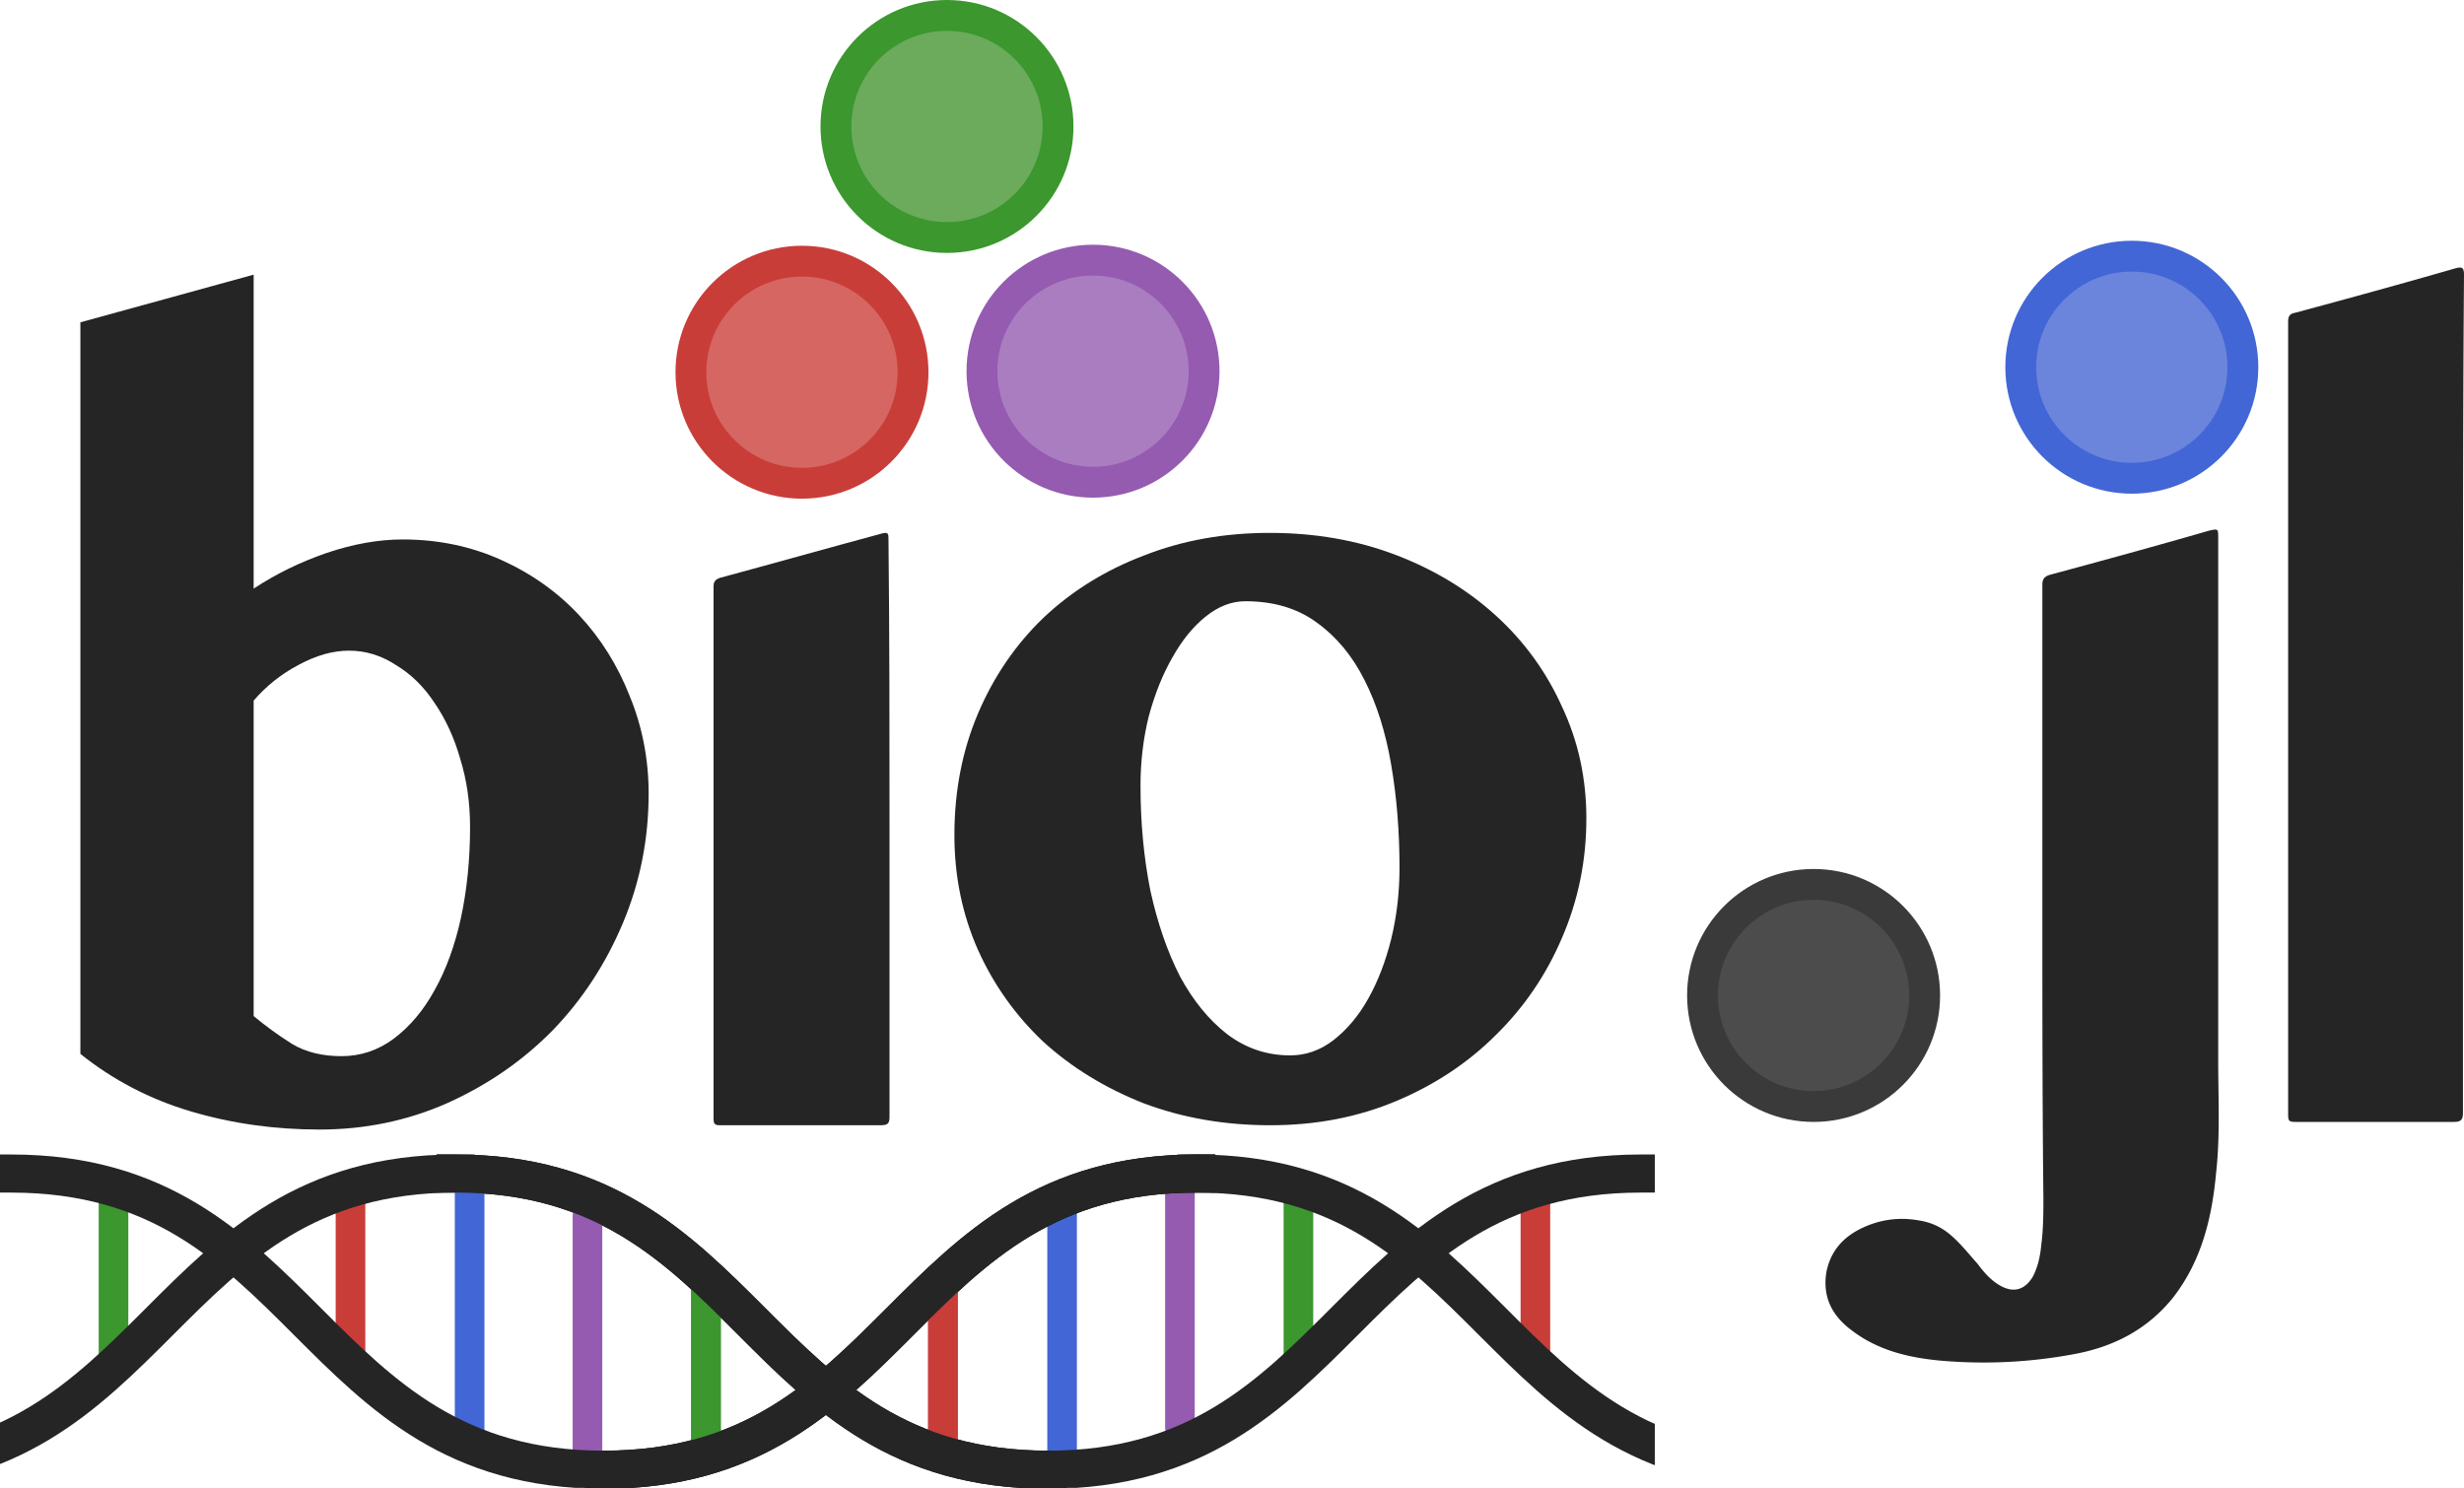 <svg xmlns="http://www.w3.org/2000/svg" width="349.042" height="210.807" viewBox="0 0 327.227 197.632"><defs><clipPath id="a"><path fill-opacity=".345" stroke-width="2.573" stroke-linecap="square" stroke-linejoin="round" d="M568.849 658.072h111.776v25H568.849z"/></clipPath></defs><g transform="translate(-284.568 -1399.38)"><circle r="14.75" cy="1531.602" cx="525.419" stroke-miterlimit="10" fill="#4c4c4c" stroke="#3a3a3a" stroke-width="4.097"/><circle cx="567.681" cy="1448.155" r="14.75" fill="#6b85dd" stroke="#4266d5" stroke-width="4.097"/><path d="M555.8 1519.719v-42.611c0-.683.136-1.093.955-1.366 7.102-1.912 14.067-3.824 21.17-5.872 1.228-.273 1.228-.273 1.228.956v69.379c0 4.916.273 9.97-.273 14.886-.546 6.01-1.912 11.745-5.736 16.662-3.414 4.234-7.921 6.555-13.247 7.511a65.37 65.37 0 0 1-17.891.82c-4.098-.41-8.058-1.366-11.473-3.96-2.594-1.913-3.96-4.371-3.414-7.785.683-3.415 3.005-5.327 6.146-6.42 2.048-.682 4.097-.819 6.282-.41 1.64.274 3.005.957 4.234 2.05 1.23 1.092 2.322 2.458 3.414 3.687.82 1.093 1.64 2.049 2.732 2.732 1.912 1.229 3.55.819 4.643-1.093.683-1.366.956-2.732 1.093-4.234.273-2.048.273-4.234.273-6.282-.137-12.838-.137-25.676-.137-38.65zM611.658 1491.585v55.585c0 .956-.273 1.229-1.229 1.229h-21.032c-.82 0-.956-.137-.956-.956v-105.298c0-.682.137-1.092.956-1.229 7.102-1.912 14.067-3.824 21.169-5.872.956-.274 1.229-.137 1.229.819-.137 18.574-.137 37.148-.137 55.722z" fill="#252525"/></g><g clip-path="url(#a)" transform="matrix(1.967 0 0 -1.967 -1119.025 1494.219)" fill="none"><path d="M640.607 678.451v-18.513" stroke="#4266d5" stroke-width="2" stroke-linejoin="round"/><path d="M632.563 672.982v-11.56" stroke="#c93d39" stroke-width="2" stroke-linecap="round" stroke-linejoin="round"/><path d="M616.563 662.781v9.578" stroke="#3b972e" stroke-width="2" stroke-linecap="square" stroke-linejoin="round"/><path d="M672.563 667.812v11.56" stroke="#c93d39" stroke-width="2" stroke-linecap="round" stroke-linejoin="round"/><path d="M656.563 678.013v-9.578" stroke="#3b972e" stroke-width="2" stroke-linecap="square" stroke-linejoin="round"/><path d="M648.563 680.448V663.26" stroke="#945bb0" stroke-width="2" stroke-linecap="round" stroke-linejoin="round"/><path d="M599.662 680.397c20 0 20-20 40-20M609.662 660.397c20 0 20 20 40 20" stroke="#000" stroke-width="2.573" stroke-linecap="square"/><path d="M639.662 660.397c20 0 20 20 40 20M649.662 680.397c20 0 20-20 40-20" stroke="#252525" stroke-width="2.573" stroke-linecap="square"/><path d="M600.606 662.343v18.514" stroke="#4266d5" stroke-width="2" stroke-linejoin="round"/><path d="M592.563 667.812v11.56" stroke="#c93d39" stroke-width="2" stroke-linecap="round" stroke-linejoin="round"/><path d="M576.562 678.013v-9.578" stroke="#3b972e" stroke-width="2" stroke-linecap="square" stroke-linejoin="round"/><path d="M632.563 672.982v-11.56" stroke="#c93d39" stroke-width="2" stroke-linecap="round" stroke-linejoin="round"/><path d="M616.563 662.78v9.579" stroke="#3b972e" stroke-width="2" stroke-linecap="square" stroke-linejoin="round"/><path d="M608.563 660.346v17.188" stroke="#945bb0" stroke-width="2" stroke-linecap="round" stroke-linejoin="round"/><path d="M559.662 660.397c20 0 20 20 40 20M569.662 680.397c20 0 20-20 40-20M599.662 680.397c20 0 20-20 40-20M609.662 660.397c20 0 20 20 40 20" stroke="#252525" stroke-width="2.573" stroke-linecap="square"/></g><g transform="translate(-181.529 -543.463)"><circle cx="288.035" cy="592.902" r="14.75" fill="#d66661" stroke="#c93d39" stroke-width="4.097"/><circle cx="307.292" cy="560.261" r="14.75" fill="#6bab5b" stroke="#3b972e" stroke-width="4.097"/><circle cx="326.685" cy="592.766" r="14.75" fill="#aa7dc0" stroke="#945bb0" stroke-width="4.097"/><path d="M299.66 653.568v38.128c0 .957-.136 1.23-1.23 1.23h-21.182c-.82 0-.956-.137-.956-.957v-70.516c0-.683.136-.957.82-1.23 7.106-1.913 14.349-3.963 21.455-5.876.957-.273.957 0 .957.82.136 12.846.136 25.692.136 38.401z" fill="#252525"/><path d="M192.204 586.276l23.012-6.331v41.702q4.421-2.914 9.646-4.723 5.326-1.808 10.15-1.808 7.034 0 13.063 2.713 6.03 2.713 10.35 7.335 4.321 4.623 6.733 10.753 2.512 6.13 2.512 12.963 0 9.044-3.416 17.183-3.417 8.14-9.346 14.27-5.928 6.029-13.967 9.646-7.939 3.517-16.983 3.517-8.943 0-17.083-2.411-8.14-2.412-14.671-7.638v-97.171zm23.012 92.147q2.411 2.01 5.124 3.718 2.714 1.608 6.532 1.608 3.819 0 6.934-2.311 3.215-2.412 5.426-6.432 2.311-4.12 3.517-9.646 1.206-5.628 1.206-12.059 0-4.823-1.306-9.044-1.206-4.22-3.417-7.436-2.11-3.216-5.125-5.024-2.914-1.91-6.23-1.91-3.216 0-6.733 1.91-3.416 1.808-5.928 4.723v41.903z" style="line-height:125%;-inkscape-font-specification:'Sinhala MN, Bold';text-align:start" font-weight="700" font-size="205.8" font-family="Sinhala MN" letter-spacing="0" word-spacing="0" fill="#252525"/><path d="M350.24 692.926q-9.078 0-16.846-2.925-7.666-3.027-13.315-8.171-5.548-5.246-8.675-12.206-3.127-7.061-3.127-15.232 0-8.776 3.127-16.14 3.127-7.363 8.675-12.71 5.649-5.346 13.315-8.271 7.667-3.027 16.745-3.027 9.08 0 16.745 2.926 7.667 2.925 13.316 8.07 5.649 5.144 8.776 12.105 3.228 6.859 3.228 14.828 0 8.373-3.228 15.837-3.127 7.364-8.776 12.912-5.548 5.548-13.215 8.776-7.666 3.228-16.745 3.228zm2.623-9.28q3.127 0 5.75-2.018 2.723-2.118 4.64-5.548 1.917-3.43 3.026-7.868 1.11-4.54 1.11-9.482 0-7.263-1.11-13.719-1.11-6.456-3.53-11.197-2.421-4.842-6.355-7.666-3.834-2.825-9.483-2.825-2.723 0-5.245 2.018-2.522 2.017-4.438 5.447-1.917 3.329-3.127 7.767-1.11 4.438-1.11 9.28 0 7.364 1.311 13.921 1.412 6.456 3.934 11.399 2.623 4.842 6.255 7.666 3.732 2.825 8.372 2.825z" style="line-height:125%;-inkscape-font-specification:'Sinhala MN, Bold';text-align:start" font-weight="700" font-size="206.59" font-family="Sinhala MN" letter-spacing="0" word-spacing="0" fill="#252525"/></g></svg>